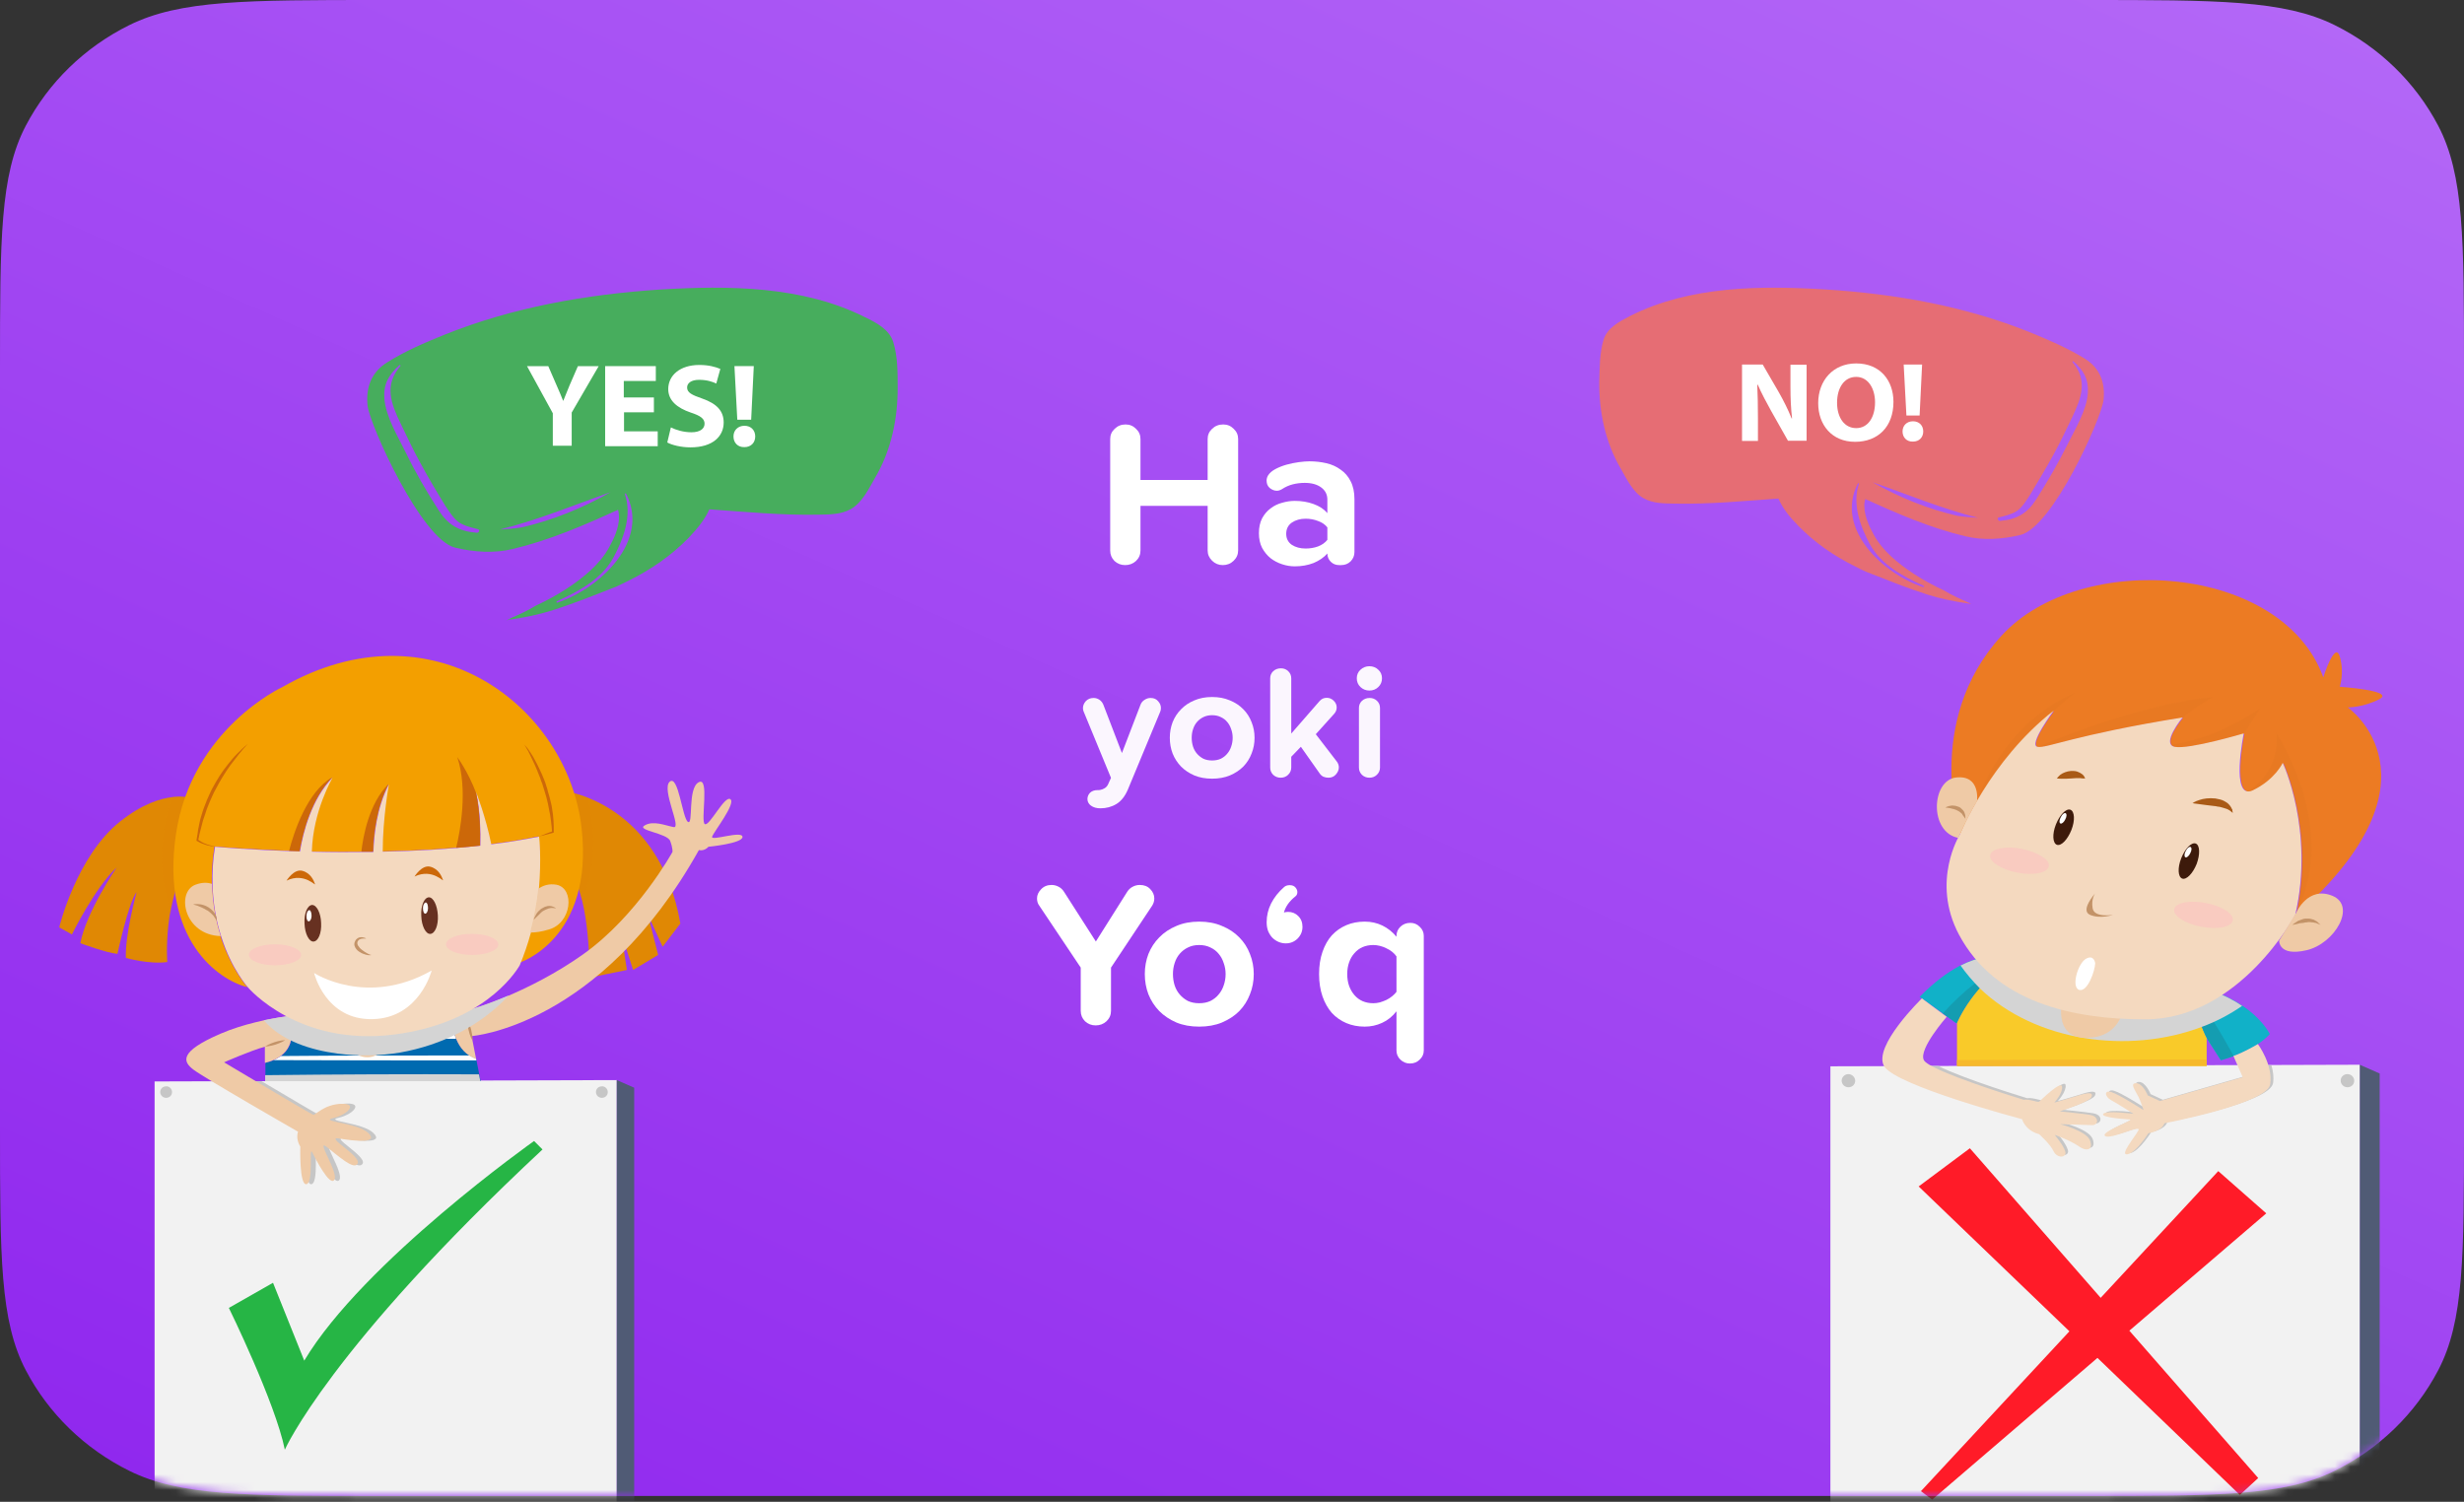 <svg width="315" height="192" viewBox="0 0 315 192" fill="none" xmlns="http://www.w3.org/2000/svg">
<rect x="0" y="0" width="315" height="192" fill="#333333" stroke="none"/>
<path d="M0 47.077C0 30.599 0 22.359 3.301 16.065C6.205 10.529 10.839 6.028 16.538 3.207C23.017 0 31.498 0 48.462 0H266.538C283.502 0 291.983 0 298.462 3.207C304.161 6.028 308.795 10.529 311.699 16.065C315 22.359 315 30.599 315 47.077V144.173C315 160.652 315 168.891 311.699 175.185C308.795 180.721 304.161 185.222 298.462 188.043C291.983 191.25 283.502 191.25 266.538 191.25H48.462C31.498 191.25 23.017 191.25 16.538 188.043C10.839 185.222 6.205 180.721 3.301 175.185C0 168.891 0 160.652 0 144.173V47.077Z" fill="url(#paint0_linear)"/>
<mask id="mask0" mask-type="alpha" maskUnits="userSpaceOnUse" x="0" y="0" width="315" height="192">
<path d="M0 47.077C0 30.599 0 22.359 3.301 16.065C6.205 10.529 10.839 6.028 16.538 3.207C23.017 0 31.498 0 48.462 0H266.538C283.502 0 291.983 0 298.462 3.207C304.161 6.028 308.795 10.529 311.699 16.065C315 22.359 315 30.599 315 47.077V144.173C315 160.652 315 168.891 311.699 175.185C308.795 180.721 304.161 185.222 298.462 188.043C291.983 191.25 283.502 191.25 266.538 191.25H48.462C31.498 191.25 23.017 191.25 16.538 188.043C10.839 185.222 6.205 180.721 3.301 175.185C0 168.891 0 160.652 0 144.173V47.077Z" fill="url(#paint1_linear)"/>
</mask>
<g mask="url(#mask0)">
<g opacity="0.95">
<path d="M148.412 90.508C148.412 90.701 148.383 90.859 148.327 90.982L144.192 100.93C143.825 101.795 143.337 102.413 142.73 102.784C142.122 103.154 141.436 103.34 140.673 103.34C140.433 103.34 140.214 103.312 140.016 103.257C139.818 103.202 139.641 103.12 139.486 103.01C139.344 102.914 139.231 102.79 139.146 102.639C139.062 102.502 139.019 102.344 139.019 102.166C139.019 101.85 139.132 101.575 139.358 101.342C139.599 101.122 139.91 101.012 140.291 101.012C140.348 101.012 140.404 101.012 140.461 101.012C140.517 101.012 140.574 101.005 140.631 100.992C140.857 100.951 141.055 100.875 141.224 100.765C141.408 100.655 141.549 100.497 141.648 100.291L142.03 99.447L138.532 90.961C138.475 90.838 138.447 90.694 138.447 90.529C138.447 90.213 138.567 89.918 138.807 89.643C139.062 89.369 139.394 89.231 139.804 89.231C140.072 89.231 140.32 89.307 140.546 89.458C140.772 89.609 140.942 89.822 141.055 90.096L143.429 96.275L145.804 90.096C145.903 89.835 146.072 89.63 146.313 89.478C146.553 89.314 146.814 89.231 147.097 89.231C147.507 89.231 147.825 89.369 148.051 89.643C148.292 89.904 148.412 90.192 148.412 90.508Z" fill="white"/>
<path d="M160.384 94.319C160.384 95.033 160.257 95.705 160.003 96.337C159.762 96.969 159.409 97.525 158.943 98.005C158.476 98.472 157.904 98.85 157.225 99.138C156.561 99.413 155.805 99.55 154.957 99.55C154.109 99.55 153.352 99.413 152.688 99.138C152.024 98.85 151.458 98.472 150.992 98.005C150.525 97.525 150.165 96.969 149.911 96.337C149.67 95.705 149.55 95.033 149.55 94.319C149.55 93.618 149.67 92.952 149.911 92.321C150.165 91.689 150.525 91.14 150.992 90.673C151.458 90.192 152.024 89.815 152.688 89.54C153.352 89.252 154.109 89.108 154.957 89.108C155.805 89.108 156.561 89.252 157.225 89.54C157.904 89.815 158.476 90.192 158.943 90.673C159.409 91.14 159.762 91.689 160.003 92.321C160.257 92.952 160.384 93.618 160.384 94.319ZM157.586 94.319C157.586 93.934 157.522 93.57 157.395 93.227C157.282 92.87 157.112 92.561 156.886 92.3C156.674 92.039 156.405 91.833 156.08 91.682C155.755 91.517 155.381 91.435 154.957 91.435C154.533 91.435 154.158 91.517 153.833 91.682C153.522 91.833 153.253 92.039 153.027 92.3C152.801 92.561 152.631 92.87 152.518 93.227C152.405 93.57 152.349 93.934 152.349 94.319C152.349 94.717 152.405 95.094 152.518 95.451C152.631 95.795 152.801 96.097 153.027 96.358C153.253 96.618 153.522 96.831 153.833 96.996C154.158 97.147 154.533 97.223 154.957 97.223C155.381 97.223 155.755 97.147 156.08 96.996C156.405 96.831 156.674 96.618 156.886 96.358C157.112 96.097 157.282 95.795 157.395 95.451C157.522 95.094 157.586 94.717 157.586 94.319Z" fill="white"/>
<path d="M171.16 98.108C171.16 98.424 171.032 98.726 170.778 99.014C170.538 99.289 170.22 99.427 169.824 99.427C169.612 99.427 169.4 99.385 169.188 99.303C168.99 99.207 168.827 99.063 168.7 98.87L166.304 95.472L165.075 96.749V98.129C165.075 98.486 164.94 98.795 164.672 99.056C164.417 99.303 164.099 99.427 163.718 99.427C163.35 99.427 163.032 99.303 162.764 99.056C162.509 98.795 162.382 98.486 162.382 98.129V86.719C162.382 86.362 162.509 86.06 162.764 85.812C163.032 85.565 163.364 85.442 163.76 85.442C164.128 85.442 164.439 85.565 164.693 85.812C164.947 86.06 165.075 86.362 165.075 86.719V93.783L168.7 89.623C168.94 89.348 169.244 89.211 169.612 89.211C169.951 89.211 170.248 89.334 170.502 89.582C170.757 89.829 170.884 90.117 170.884 90.447C170.884 90.735 170.785 90.996 170.587 91.229L168.212 93.865L170.905 97.367C171.075 97.6 171.16 97.847 171.16 98.108Z" fill="white"/>
<path d="M175.064 85.174C175.516 85.174 175.898 85.325 176.209 85.627C176.52 85.915 176.675 86.279 176.675 86.719C176.675 87.158 176.52 87.529 176.209 87.831C175.898 88.133 175.516 88.284 175.064 88.284C174.626 88.284 174.244 88.133 173.919 87.831C173.608 87.529 173.453 87.158 173.453 86.719C173.453 86.279 173.608 85.915 173.919 85.627C174.244 85.325 174.626 85.174 175.064 85.174ZM176.421 98.129C176.421 98.486 176.287 98.795 176.018 99.056C175.764 99.303 175.446 99.427 175.064 99.427C174.696 99.427 174.378 99.303 174.11 99.056C173.855 98.795 173.728 98.486 173.728 98.129V90.508C173.728 90.151 173.855 89.849 174.11 89.602C174.378 89.355 174.711 89.231 175.106 89.231C175.474 89.231 175.785 89.355 176.039 89.602C176.294 89.849 176.421 90.151 176.421 90.508V98.129Z" fill="white"/>
</g>
<path d="M158.285 70.365C158.285 70.877 158.094 71.319 157.713 71.689C157.331 72.06 156.867 72.245 156.322 72.245C155.795 72.245 155.341 72.06 154.959 71.689C154.578 71.319 154.387 70.877 154.387 70.365V64.672H145.8V70.392C145.8 70.904 145.609 71.345 145.228 71.716C144.846 72.069 144.383 72.245 143.837 72.245C143.31 72.245 142.856 72.069 142.474 71.716C142.111 71.345 141.929 70.904 141.929 70.392V56.119C141.929 55.607 142.12 55.174 142.502 54.821C142.883 54.45 143.347 54.265 143.892 54.265C144.419 54.265 144.864 54.45 145.228 54.821C145.609 55.174 145.8 55.607 145.8 56.119V61.362H154.387V56.119C154.387 55.607 154.578 55.174 154.959 54.821C155.341 54.45 155.813 54.265 156.377 54.265C156.904 54.265 157.349 54.45 157.713 54.821C158.094 55.174 158.285 55.607 158.285 56.119V70.365Z" fill="white"/>
<path d="M173.154 70.577C173.154 71.036 172.99 71.433 172.663 71.769C172.336 72.087 171.936 72.245 171.464 72.245C171.464 72.245 171.418 72.245 171.327 72.245C171.236 72.245 171.191 72.245 171.191 72.245C170.773 72.245 170.419 72.104 170.128 71.822C169.837 71.522 169.692 71.168 169.692 70.763C169.237 71.274 168.647 71.68 167.92 71.981C167.193 72.263 166.393 72.404 165.521 72.404C164.994 72.404 164.458 72.316 163.913 72.139C163.367 71.963 162.877 71.707 162.441 71.371C162.004 71.019 161.641 70.577 161.35 70.047C161.078 69.518 160.941 68.891 160.941 68.167C160.941 67.426 161.078 66.79 161.35 66.261C161.641 65.731 162.004 65.307 162.441 64.99C162.877 64.654 163.367 64.416 163.913 64.275C164.458 64.116 164.994 64.036 165.521 64.036C166.393 64.036 167.193 64.169 167.92 64.434C168.665 64.698 169.255 65.087 169.692 65.599V63.877C169.692 63.224 169.428 62.703 168.901 62.315C168.374 61.927 167.674 61.733 166.802 61.733C166.275 61.733 165.766 61.794 165.276 61.918C164.785 62.041 164.312 62.253 163.858 62.553C163.64 62.677 163.431 62.739 163.231 62.739C162.922 62.739 162.622 62.624 162.332 62.395C162.059 62.165 161.923 61.847 161.923 61.441C161.923 61.212 161.986 60.991 162.113 60.779C162.313 60.462 162.631 60.188 163.068 59.958C163.504 59.729 163.976 59.544 164.485 59.402C165.012 59.261 165.53 59.155 166.039 59.084C166.566 59.014 167.02 58.978 167.402 58.978C168.147 58.978 168.865 59.058 169.555 59.217C170.246 59.376 170.855 59.649 171.382 60.038C171.927 60.408 172.354 60.903 172.663 61.521C172.99 62.139 173.154 62.907 173.154 63.825V70.577ZM169.692 69.015V67.426C169.401 67.055 169.001 66.781 168.492 66.605C168.002 66.411 167.475 66.314 166.911 66.314C166.221 66.314 165.63 66.481 165.139 66.817C164.667 67.152 164.431 67.629 164.431 68.247C164.431 68.847 164.667 69.315 165.139 69.65C165.63 69.968 166.221 70.127 166.911 70.127C167.475 70.127 168.002 70.039 168.492 69.862C169.001 69.668 169.401 69.385 169.692 69.015Z" fill="white"/>
<path d="M147.566 114.859C147.566 115.194 147.475 115.503 147.293 115.786L142.032 123.703V129.238C142.032 129.75 141.841 130.191 141.459 130.562C141.078 130.915 140.614 131.092 140.069 131.092C139.542 131.092 139.088 130.915 138.706 130.562C138.343 130.191 138.161 129.75 138.161 129.238V123.703L132.845 115.759C132.664 115.512 132.573 115.212 132.573 114.859C132.573 114.435 132.745 114.047 133.091 113.694C133.436 113.323 133.881 113.138 134.426 113.138C134.735 113.138 135.026 113.208 135.299 113.349C135.589 113.491 135.826 113.703 136.007 113.985L140.096 120.367L144.104 114.011C144.285 113.729 144.512 113.517 144.785 113.376C145.076 113.217 145.385 113.138 145.712 113.138C146.275 113.138 146.72 113.314 147.048 113.667C147.393 114.02 147.566 114.418 147.566 114.859Z" fill="white"/>
<path d="M160.282 124.524C160.282 125.442 160.119 126.307 159.792 127.119C159.483 127.932 159.028 128.647 158.429 129.264C157.829 129.865 157.093 130.35 156.221 130.721C155.367 131.074 154.394 131.25 153.304 131.25C152.214 131.25 151.241 131.074 150.387 130.721C149.533 130.35 148.806 129.865 148.206 129.264C147.607 128.647 147.143 127.932 146.816 127.119C146.507 126.307 146.353 125.442 146.353 124.524C146.353 123.624 146.507 122.768 146.816 121.956C147.143 121.144 147.607 120.437 148.206 119.837C148.806 119.219 149.533 118.734 150.387 118.381C151.241 118.01 152.214 117.825 153.304 117.825C154.394 117.825 155.367 118.01 156.221 118.381C157.093 118.734 157.829 119.219 158.429 119.837C159.028 120.437 159.483 121.144 159.792 121.956C160.119 122.768 160.282 123.624 160.282 124.524ZM156.684 124.524C156.684 124.03 156.602 123.562 156.439 123.121C156.293 122.662 156.075 122.265 155.785 121.929C155.512 121.594 155.167 121.329 154.749 121.135C154.331 120.923 153.849 120.817 153.304 120.817C152.759 120.817 152.277 120.923 151.859 121.135C151.459 121.329 151.114 121.594 150.823 121.929C150.533 122.265 150.314 122.662 150.169 123.121C150.024 123.562 149.951 124.03 149.951 124.524C149.951 125.036 150.024 125.522 150.169 125.981C150.314 126.422 150.533 126.811 150.823 127.146C151.114 127.481 151.459 127.755 151.859 127.967C152.277 128.161 152.759 128.258 153.304 128.258C153.849 128.258 154.331 128.161 154.749 127.967C155.167 127.755 155.512 127.481 155.785 127.146C156.075 126.811 156.293 126.422 156.439 125.981C156.602 125.522 156.684 125.036 156.684 124.524Z" fill="white"/>
<path d="M166.51 118.487C166.51 119.069 166.301 119.572 165.883 119.996C165.465 120.402 164.965 120.605 164.384 120.605C164.057 120.605 163.748 120.543 163.457 120.42C163.166 120.296 162.903 120.12 162.666 119.89C162.448 119.661 162.266 119.378 162.121 119.043C161.994 118.707 161.93 118.328 161.93 117.904C161.93 117.057 162.121 116.254 162.503 115.494C162.903 114.718 163.448 114.029 164.138 113.429C164.32 113.252 164.565 113.164 164.874 113.164C165.201 113.164 165.447 113.261 165.61 113.455C165.774 113.65 165.856 113.844 165.856 114.038C165.856 114.285 165.774 114.47 165.61 114.594C165.247 114.877 164.929 115.203 164.656 115.574C164.402 115.945 164.229 116.306 164.138 116.66C164.175 116.642 164.247 116.624 164.356 116.607C164.465 116.589 164.565 116.58 164.656 116.58C165.183 116.58 165.619 116.757 165.965 117.11C166.328 117.463 166.51 117.922 166.51 118.487Z" fill="white"/>
<path d="M182.017 134.296C182.017 134.755 181.845 135.143 181.5 135.461C181.172 135.796 180.754 135.964 180.246 135.964C179.773 135.964 179.364 135.796 179.019 135.461C178.692 135.143 178.528 134.755 178.528 134.296V129.291C178.001 129.962 177.383 130.456 176.675 130.774C175.984 131.092 175.248 131.25 174.467 131.25C173.612 131.25 172.831 131.1 172.122 130.8C171.413 130.5 170.796 130.068 170.269 129.503C169.76 128.92 169.36 128.214 169.069 127.384C168.778 126.537 168.633 125.584 168.633 124.524C168.633 123.465 168.778 122.521 169.069 121.691C169.36 120.844 169.76 120.137 170.269 119.572C170.796 119.008 171.413 118.575 172.122 118.275C172.831 117.975 173.612 117.825 174.467 117.825C175.284 117.825 176.038 117.992 176.729 118.328C177.42 118.663 178.019 119.14 178.528 119.758V119.652C178.528 119.193 178.692 118.804 179.019 118.487C179.364 118.151 179.791 117.984 180.3 117.984C180.773 117.984 181.172 118.151 181.5 118.487C181.845 118.804 182.017 119.193 182.017 119.652V134.296ZM178.528 126.802V122.273C178.383 122.062 178.201 121.867 177.983 121.691C177.765 121.514 177.52 121.364 177.247 121.241C176.974 121.099 176.693 120.994 176.402 120.923C176.111 120.852 175.83 120.817 175.557 120.817C175.066 120.817 174.612 120.905 174.194 121.082C173.794 121.258 173.449 121.514 173.158 121.85C172.867 122.168 172.64 122.556 172.477 123.015C172.313 123.474 172.231 123.977 172.231 124.524C172.231 125.089 172.313 125.601 172.477 126.06C172.64 126.502 172.867 126.89 173.158 127.225C173.449 127.561 173.794 127.817 174.194 127.993C174.612 128.17 175.066 128.258 175.557 128.258C175.83 128.258 176.111 128.223 176.402 128.152C176.693 128.064 176.974 127.958 177.247 127.834C177.52 127.693 177.765 127.534 177.983 127.358C178.201 127.181 178.383 126.996 178.528 126.802Z" fill="white"/>
<path d="M37.861 137.641V137.961H60.845L60.755 137.553C53.123 137.553 45.492 137.611 37.861 137.641Z" fill="white"/>
<path d="M19.764 138.257V195.956H78.849V138.083L19.764 138.257Z" fill="#F2F2F2"/>
<path d="M78.848 195.956L81.078 194.559V139.06L78.848 138.082V195.956Z" fill="#505B75"/>
<path d="M77.698 139.619C77.698 140.038 77.374 140.352 76.943 140.352C76.511 140.352 76.188 140.003 76.188 139.619C76.188 139.2 76.511 138.885 76.943 138.885C77.338 138.85 77.698 139.2 77.698 139.619Z" fill="#C6C6C6"/>
<path d="M21.993 139.619C21.993 140.038 21.67 140.353 21.238 140.353C20.807 140.353 20.483 140.003 20.483 139.619C20.483 139.2 20.807 138.886 21.238 138.886C21.634 138.851 21.993 139.2 21.993 139.619Z" fill="#C6C6C6"/>
<path d="M34.903 163.998L29.257 167.211C29.257 167.211 35.191 179.296 36.414 185.338C36.414 185.338 42.096 172.38 69.355 146.954L68.276 145.871C68.276 145.871 46.447 161.308 38.895 173.952L34.903 163.998Z" fill="#26B545"/>
<path d="M57.775 129.526C57.739 129.526 57.703 129.526 57.667 129.526C55.941 129.456 41.34 129.491 40.549 129.526C40.549 129.526 39.003 129.596 36.809 129.91C38.499 134.276 35.407 135.568 33.932 135.882V138.222H61.443L60.868 135.324C58.278 134.415 57.775 131.621 57.775 129.526Z" fill="#006AB0"/>
<path d="M57.775 130.119C57.775 129.909 57.739 129.735 57.739 129.525C57.703 129.525 57.667 129.525 57.631 129.525C55.905 129.455 41.305 129.49 40.514 129.525C40.514 129.525 38.967 129.595 36.773 129.909C36.809 129.944 36.809 130.014 36.809 130.049C43.822 130.049 50.799 130.084 57.775 130.119Z" fill="white"/>
<path d="M37.277 132.179C37.277 132.389 37.277 132.563 37.241 132.738C44.253 132.773 51.302 132.808 58.314 132.808C58.206 132.563 58.135 132.319 58.063 132.074C51.122 132.074 44.181 132.144 37.277 132.179Z" fill="white"/>
<path d="M60.041 134.938C51.986 134.938 43.93 134.938 35.911 135.008C35.623 135.218 35.299 135.393 34.976 135.532C43.606 135.567 52.273 135.567 60.904 135.567L60.868 135.358C60.544 135.218 60.257 135.078 60.041 134.938Z" fill="white"/>
<g style="mix-blend-mode:multiply">
<path d="M43.283 142.902C45.153 142.483 46.483 140.981 44.289 141.086C42.096 141.156 41.017 142.553 40.729 142.483C40.55 142.448 36.63 140.108 33.429 138.222C31.523 138.222 29.653 138.222 27.747 138.257C31.667 140.632 38.751 144.683 38.751 144.683C38.751 144.683 38.392 145.521 39.039 146.604C39.039 146.604 38.895 151.599 39.83 151.389C40.765 151.179 40.118 146.464 40.55 147.303C40.981 148.141 42.815 151.738 43.391 150.83C43.966 149.922 40.981 145.556 42.384 146.604C43.75 147.652 45.944 149.713 46.375 148.735C46.807 147.757 42.024 145.207 44.038 145.556C46.088 145.906 49.108 146.185 47.742 144.858C46.411 143.496 41.377 143.356 43.283 142.902Z" fill="#C6C6C6"/>
</g>
<path d="M72.592 101.234C72.592 101.234 84.351 102.911 86.977 118.069L84.711 121.038L82.841 116.951L84.136 122.086L80.935 124.007L79.425 119.291L80.144 124.007L75.361 124.984C75.361 124.984 75.577 115.1 72.879 111.363L72.592 101.234Z" fill="#E08804"/>
<path opacity="0.3" d="M74.425 115.135C76.152 111.014 76.224 106.334 75.145 101.968C73.634 101.374 72.627 101.234 72.627 101.234L72.915 111.398C73.562 112.341 74.066 113.668 74.425 115.135Z" fill="#E08804"/>
<path d="M44.649 128.303C44.649 128.303 43.354 134.729 46.627 135.148C49.899 135.567 51.122 129.944 50.978 128.303H44.649Z" fill="#EFCAA6"/>
<path d="M36.774 129.909C34.328 130.259 31.056 130.922 28.215 132.145C22.784 134.485 23.432 135.742 24.69 136.72C25.913 137.698 38.104 144.683 38.104 144.683C38.104 144.683 37.745 145.522 38.392 146.604C38.392 146.604 38.248 151.599 39.183 151.389C40.118 151.18 39.471 146.465 39.902 147.303C40.334 148.141 42.168 151.739 42.743 150.83C43.319 149.922 40.334 145.557 41.736 146.604C43.103 147.652 45.297 149.713 45.728 148.735C46.16 147.757 41.377 145.207 43.391 145.557C45.44 145.906 48.461 146.185 47.095 144.858C45.728 143.531 40.694 143.391 42.599 142.937C44.469 142.518 45.8 141.016 43.606 141.121C41.413 141.191 40.334 142.588 40.046 142.518C39.758 142.448 28.646 135.812 28.646 135.812C28.646 135.812 32.135 134.275 33.861 133.821V135.882C35.371 135.533 38.464 134.275 36.774 129.909Z" fill="#EFCAA6"/>
<path d="M36.45 132.983C36.45 132.983 36.306 133.088 36.091 133.192C35.875 133.297 35.551 133.437 35.228 133.542C34.904 133.647 34.58 133.716 34.328 133.751C34.077 133.786 33.897 133.786 33.897 133.786C33.897 133.786 34.041 133.681 34.257 133.577C34.472 133.472 34.796 133.332 35.12 133.227C35.443 133.123 35.767 133.053 36.019 133.018C36.27 132.983 36.45 132.983 36.45 132.983Z" fill="#C39368"/>
<path d="M91.04 106.962C91.255 106.334 94.096 102.736 93.377 102.177C92.658 101.619 90.68 105.705 90.105 105.356C89.529 105.006 90.752 99.209 89.314 100.012C87.875 100.78 88.666 105.53 87.947 105.076C87.228 104.587 86.724 98.964 85.609 99.942C84.531 100.92 87.192 105.949 86.113 105.74C85.034 105.53 83.524 104.867 82.409 105.53C81.294 106.159 85.322 106.508 85.681 107.521C86.041 108.499 85.969 108.918 85.969 108.918C85.969 108.918 81.474 117.091 74.533 122.016C67.736 126.836 59.717 129.525 57.775 129.56C57.775 131.69 58.314 134.45 60.868 135.393L60.292 132.459C60.292 132.459 76.691 131.306 89.35 108.674C89.35 108.674 89.997 108.883 90.572 108.255C90.572 108.255 94.924 107.836 94.924 106.997C94.888 106.124 90.824 107.591 91.04 106.962Z" fill="#EFCAA6"/>
<path d="M59.681 130.224C59.681 130.224 59.789 130.399 59.897 130.643C60.005 130.888 60.113 131.237 60.221 131.586C60.292 131.936 60.364 132.285 60.4 132.564C60.436 132.844 60.4 133.018 60.4 133.018C60.4 133.018 60.292 132.844 60.185 132.599C60.077 132.355 59.969 132.005 59.897 131.656C59.825 131.307 59.753 130.958 59.717 130.678C59.681 130.399 59.681 130.224 59.681 130.224Z" fill="#C39368"/>
<g style="mix-blend-mode:multiply">
<path d="M43.139 134.694C45.8 135.043 48.533 135.008 51.194 134.554C56.481 133.611 61.479 131.131 65.04 127.255C61.623 128.722 58.782 129.525 57.739 129.525C57.703 129.525 57.667 129.525 57.632 129.525C56.912 129.49 54.071 129.49 50.907 129.49C50.978 129.036 50.978 128.617 50.943 128.337H44.613C44.613 128.337 44.505 128.791 44.433 129.49C42.312 129.49 40.729 129.525 40.478 129.525C40.478 129.525 38.931 129.595 36.738 129.909C35.839 130.049 34.796 130.223 33.717 130.433C35.982 133.087 39.758 134.24 43.139 134.694Z" fill="#D4D4D4"/>
</g>
<path d="M24.69 102.107C24.69 102.107 20.986 100.571 15.376 105.006C9.766 109.442 7.572 118.558 7.572 118.558L9.191 119.466C9.191 119.466 12.175 113.424 14.909 110.909C14.909 110.909 11.061 116.497 10.269 120.584C10.269 120.584 13.65 121.841 15.016 121.946C15.016 121.946 16.419 115.379 17.462 114.052C17.462 114.052 15.951 119.606 16.095 122.47C16.095 122.47 19.044 123.308 21.382 122.993C21.382 122.993 20.77 114.856 24.366 109.756L24.69 102.107Z" fill="#E08804"/>
<path opacity="0.3" d="M21.957 101.933C21.454 103.33 21.13 104.867 20.986 106.019C20.663 108.22 20.555 110.42 20.878 112.62C21.094 114.018 21.382 115.38 21.814 116.707C22.209 114.402 22.964 111.817 24.439 109.757L24.727 102.073C24.691 102.108 23.684 101.688 21.957 101.933Z" fill="#E08804"/>
<path d="M74.353 105.88C72.627 90.407 55.294 76.891 36.126 87.823C36.126 87.823 24.474 93.166 22.496 106.648C20.518 120.13 27.927 125.299 31.631 126.207C31.631 126.207 25.589 119.571 27.423 108.22C27.423 108.22 31.846 108.604 38.284 108.813C38.715 106.369 39.794 102.073 42.455 99.383C42.455 99.383 39.938 103.609 39.794 108.848C42.203 108.918 44.865 108.918 47.67 108.883C47.742 106.788 48.101 103.26 49.648 100.256C49.648 100.256 48.856 104.518 48.856 108.848C52.92 108.779 57.2 108.534 61.335 108.08C61.371 106.334 61.335 103.679 60.796 101.234C60.796 101.234 62.019 104.343 62.738 107.905C64.859 107.661 66.909 107.312 68.851 106.927C68.851 106.927 69.858 114.891 66.298 123.308C66.406 123.168 66.442 123.064 66.442 123.064C66.442 123.064 75.936 120.025 74.353 105.88Z" fill="#F39F00"/>
<path d="M68.923 106.962C66.945 107.346 64.895 107.696 62.809 107.94C62.09 104.378 60.867 101.269 60.867 101.269C61.407 103.714 61.443 106.403 61.407 108.115C57.271 108.569 52.992 108.813 48.928 108.883C48.928 104.552 49.719 100.291 49.719 100.291C48.137 103.295 47.813 106.822 47.741 108.918C44.972 108.953 42.311 108.953 39.866 108.883C40.01 103.644 42.527 99.418 42.527 99.418C39.866 102.107 38.751 106.368 38.355 108.848C31.954 108.674 27.495 108.254 27.495 108.254C27.207 109.966 27.135 111.572 27.171 113.074C27.243 115.659 27.675 117.859 28.286 119.745C29.617 123.971 31.738 126.277 31.738 126.277C31.738 126.277 38.175 133.856 50.474 132.249C61.479 130.817 65.686 124.705 66.442 123.413C67.017 122.016 67.484 120.653 67.844 119.326C68.383 117.3 68.707 115.414 68.887 113.738C69.247 109.686 68.923 106.962 68.923 106.962Z" fill="#F4D9BF"/>
<path d="M31.667 95.122C31.271 95.541 30.875 95.996 30.516 96.45C30.156 96.904 29.797 97.392 29.437 97.847L28.933 98.58L28.466 99.314C28.178 99.802 27.855 100.326 27.603 100.85C27.459 101.095 27.315 101.374 27.207 101.619L26.848 102.422L26.524 103.225C26.416 103.505 26.308 103.784 26.236 104.064C26.128 104.343 26.057 104.622 25.949 104.902L25.733 105.74C25.661 106.019 25.589 106.299 25.517 106.578L25.337 107.451L25.301 107.347C25.445 107.451 25.625 107.556 25.805 107.661C25.985 107.766 26.165 107.836 26.344 107.905C26.524 107.975 26.704 108.045 26.92 108.08C27.099 108.15 27.315 108.15 27.495 108.22C27.279 108.185 27.099 108.22 26.884 108.15C26.668 108.115 26.488 108.08 26.308 108.01C26.128 107.94 25.913 107.871 25.733 107.801C25.553 107.731 25.373 107.626 25.194 107.521L25.122 107.486V107.416L25.265 106.543C25.301 106.264 25.337 105.95 25.409 105.67L25.589 104.797C25.661 104.518 25.769 104.238 25.841 103.959C25.913 103.679 26.021 103.4 26.128 103.121L26.452 102.282L26.812 101.479C26.92 101.2 27.064 100.955 27.207 100.676C27.351 100.431 27.495 100.152 27.639 99.907C27.783 99.663 27.963 99.383 28.106 99.139L28.61 98.405L29.149 97.707C29.509 97.253 29.904 96.764 30.336 96.345C30.768 95.926 31.199 95.472 31.667 95.122Z" fill="#CC6809"/>
<path d="M66.946 95.122C67.126 95.297 67.305 95.507 67.449 95.681C67.593 95.891 67.737 96.1 67.881 96.31C68.168 96.729 68.384 97.183 68.636 97.637L68.96 98.301C69.068 98.545 69.175 98.755 69.283 98.999C69.391 99.244 69.463 99.453 69.571 99.698C69.679 99.942 69.751 100.187 69.823 100.431C69.895 100.676 70.003 100.92 70.038 101.165L70.254 101.898L70.434 102.632C70.506 102.876 70.542 103.121 70.578 103.365L70.686 104.098L70.758 104.867C70.794 105.356 70.794 105.88 70.794 106.369V106.439L70.722 106.473C70.146 106.613 69.535 106.788 68.96 106.928C69.535 106.683 70.075 106.473 70.65 106.264L70.578 106.369C70.542 105.88 70.506 105.391 70.434 104.902L70.326 104.168L70.182 103.435C70.146 103.19 70.075 102.946 70.038 102.701L69.859 101.968L69.643 101.234C69.571 100.99 69.499 100.746 69.427 100.536C69.355 100.291 69.283 100.047 69.175 99.837C69.103 99.593 69.032 99.348 68.924 99.139C68.744 98.685 68.564 98.196 68.348 97.742C68.132 97.288 67.917 96.834 67.701 96.38C67.593 96.17 67.485 95.926 67.341 95.716C67.198 95.507 67.126 95.297 66.946 95.122Z" fill="#CC6809"/>
<path d="M52.992 112.062C52.992 112.062 53.927 110.525 55.006 110.804C56.084 111.084 56.48 112.062 56.624 112.481C56.804 112.9 55.329 110.944 52.992 112.062Z" fill="#CC6809"/>
<path d="M36.63 112.586C36.63 112.586 37.565 111.049 38.644 111.328C39.723 111.608 40.118 112.586 40.262 113.005C40.442 113.424 38.967 111.468 36.63 112.586Z" fill="#CC6809"/>
<path d="M40.154 124.391C40.154 124.391 46.879 128.792 55.186 124.076C55.186 124.076 53.639 130.154 47.634 130.293C41.592 130.433 40.154 124.391 40.154 124.391Z" fill="white"/>
<path d="M46.807 119.99C46.807 119.99 46.735 119.99 46.627 119.99C46.519 119.99 46.339 119.99 46.16 120.025C46.088 120.06 45.98 120.095 45.908 120.13C45.836 120.2 45.8 120.269 45.728 120.339C45.728 120.374 45.692 120.444 45.692 120.479C45.692 120.549 45.656 120.619 45.692 120.654C45.692 120.724 45.728 120.828 45.8 120.933C45.872 121.038 45.944 121.108 46.016 121.212C46.087 121.282 46.195 121.387 46.303 121.457C46.411 121.527 46.483 121.597 46.591 121.667C46.699 121.736 46.771 121.771 46.879 121.841C47.059 121.946 47.202 122.016 47.31 122.051C47.418 122.086 47.49 122.086 47.49 122.086C47.49 122.086 47.418 122.121 47.31 122.121C47.166 122.121 46.987 122.121 46.771 122.051C46.555 121.981 46.303 121.911 46.088 121.771C45.98 121.701 45.836 121.632 45.728 121.527C45.62 121.422 45.512 121.317 45.44 121.178C45.368 121.038 45.296 120.898 45.296 120.689C45.296 120.584 45.332 120.549 45.332 120.479C45.368 120.374 45.404 120.339 45.44 120.235C45.512 120.095 45.656 119.99 45.764 119.92C45.908 119.85 46.016 119.815 46.16 119.815C46.411 119.815 46.555 119.885 46.699 119.92C46.771 119.955 46.807 119.99 46.807 119.99Z" fill="#C39368"/>
<path d="M24.977 113.109C22.496 114.052 23.503 119.536 28.214 119.676C27.603 117.825 27.171 115.589 27.099 113.005C26.596 112.83 25.912 112.76 24.977 113.109Z" fill="#EFCAA6"/>
<path d="M71.152 113.109C70.181 112.935 69.39 113.214 68.815 113.633C68.635 115.31 68.311 117.231 67.772 119.221C68.455 119.221 69.246 119.117 70.145 118.837C73.094 118.034 73.526 113.598 71.152 113.109Z" fill="#EFCAA6"/>
<path d="M24.689 115.624C24.689 115.624 24.941 115.554 25.337 115.589C25.517 115.589 25.768 115.624 25.984 115.694C26.2 115.764 26.452 115.869 26.667 116.008C26.883 116.148 27.099 116.323 27.243 116.497C27.315 116.602 27.387 116.672 27.459 116.777C27.53 116.882 27.566 116.952 27.602 117.056C27.674 117.231 27.71 117.406 27.71 117.51C27.71 117.615 27.71 117.685 27.71 117.685C27.71 117.685 27.674 117.65 27.602 117.545C27.566 117.51 27.53 117.44 27.494 117.371C27.459 117.301 27.387 117.266 27.351 117.161C27.315 117.091 27.243 117.021 27.171 116.952C27.099 116.882 27.027 116.812 26.955 116.742C26.883 116.672 26.775 116.602 26.703 116.532C26.631 116.463 26.523 116.393 26.416 116.358C26.308 116.288 26.236 116.253 26.128 116.183C26.02 116.148 25.912 116.078 25.84 116.043C25.625 115.939 25.445 115.869 25.265 115.799C24.905 115.694 24.689 115.624 24.689 115.624Z" fill="#C39368"/>
<path d="M71.081 116.148C71.081 116.148 70.865 116.078 70.541 116.078C70.469 116.078 70.362 116.078 70.29 116.113C70.218 116.113 70.11 116.148 70.038 116.183C69.858 116.253 69.678 116.323 69.498 116.427C69.427 116.462 69.319 116.532 69.247 116.602C69.175 116.672 69.067 116.742 69.031 116.812C68.959 116.881 68.887 116.951 68.815 117.021C68.743 117.091 68.671 117.161 68.635 117.196C68.527 117.301 68.42 117.405 68.348 117.475C68.276 117.545 68.24 117.58 68.24 117.58C68.24 117.58 68.24 117.51 68.276 117.44C68.276 117.405 68.312 117.335 68.348 117.266C68.384 117.196 68.384 117.126 68.456 117.056C68.527 116.916 68.635 116.707 68.779 116.567C68.851 116.497 68.923 116.392 69.031 116.323C69.103 116.253 69.211 116.148 69.319 116.113C69.427 116.043 69.534 116.008 69.642 115.938C69.75 115.903 69.894 115.869 70.002 115.834C70.11 115.834 70.254 115.799 70.362 115.834C70.469 115.834 70.577 115.869 70.649 115.903C70.937 115.973 71.081 116.148 71.081 116.148Z" fill="#C39368"/>
<path d="M41.053 117.999C41.125 119.291 40.693 120.339 40.082 120.374C39.507 120.409 38.967 119.361 38.931 118.069C38.859 116.777 39.291 115.729 39.902 115.694C40.477 115.694 41.017 116.707 41.053 117.999Z" fill="#673121"/>
<path d="M39.831 117.091C39.831 117.475 39.651 117.79 39.471 117.79C39.291 117.79 39.147 117.475 39.183 117.056C39.183 116.672 39.363 116.358 39.543 116.358C39.723 116.358 39.831 116.707 39.831 117.091Z" fill="white"/>
<path d="M55.977 117.021C56.049 118.313 55.617 119.361 55.006 119.396C54.43 119.431 53.891 118.383 53.855 117.091C53.783 115.799 54.215 114.751 54.826 114.716C55.401 114.716 55.905 115.729 55.977 117.021Z" fill="#673121"/>
<path d="M54.719 116.113C54.719 116.497 54.539 116.811 54.359 116.811C54.179 116.811 54.071 116.497 54.071 116.078C54.071 115.694 54.251 115.379 54.431 115.379C54.611 115.379 54.719 115.694 54.719 116.113Z" fill="white"/>
<path d="M38.499 122.086C38.499 122.819 36.989 123.413 35.154 123.413C33.321 123.413 31.81 122.819 31.81 122.051C31.81 121.318 33.321 120.724 35.154 120.724C37.025 120.724 38.499 121.353 38.499 122.086Z" fill="#F9CBC0"/>
<path d="M63.708 120.759C63.708 121.492 62.198 122.086 60.364 122.086C58.53 122.086 57.02 121.492 57.02 120.724C57.02 119.99 58.53 119.361 60.364 119.396C62.198 119.396 63.708 119.99 63.708 120.759Z" fill="#F9CBC0"/>
<path d="M36.954 108.779C37.385 108.779 37.817 108.813 38.284 108.813C38.716 106.369 39.795 102.073 42.456 99.383C39.291 101.199 37.601 106.299 36.954 108.779Z" fill="#CC6809"/>
<path d="M47.67 108.883C47.742 106.788 48.101 103.26 49.648 100.257C47.166 102.701 46.411 106.997 46.195 108.883C46.699 108.883 47.166 108.883 47.67 108.883Z" fill="#CC6809"/>
<path d="M58.315 108.395C59.321 108.325 60.364 108.22 61.371 108.115C61.407 106.404 61.371 103.784 60.868 101.374C59.789 98.545 58.458 96.799 58.458 96.799C59.825 100.885 58.854 106.194 58.315 108.395Z" fill="#CC6809"/>
<path d="M33.897 137.454V138.222H61.407L61.227 137.349C52.129 137.314 42.995 137.349 33.897 137.454Z" fill="#D4D4D4"/>
<path d="M114.757 49.478C114.788 53.484 113.932 57.608 111.855 61.109C111.091 62.445 110.205 64.284 108.769 65.085C107.486 65.798 106.019 65.768 104.584 65.798C99.94 65.887 95.327 65.442 90.683 65.115C90.102 66.421 89.186 67.548 88.025 68.765C85.825 71.02 83.259 72.8 80.387 74.224C79.868 74.462 79.379 74.729 78.86 74.966C76.141 76.034 73.422 77.132 70.641 78.022C68.839 78.586 67.067 78.942 65.203 79.209C65.051 79.239 64.928 79.268 64.776 79.298C64.959 79.209 65.173 79.12 65.356 79.001C66.395 78.556 67.495 78.052 68.442 77.459C69.847 76.806 71.222 76.064 72.536 75.203C74.582 73.838 76.66 72.177 77.852 70.011C78.493 68.854 79.104 67.548 79.135 66.183C79.135 65.827 79.104 65.501 79.012 65.174C74.644 67.162 70.275 69.061 65.539 70.189C63.218 70.753 60.621 70.604 58.177 70.011C53.869 68.972 47.27 54.315 46.995 51.882C46.751 49.627 47.423 47.639 49.439 46.363C51.73 44.909 54.297 43.811 56.802 42.802C65.57 39.271 74.949 37.639 84.389 37.016C93.127 36.482 102.598 36.541 110.572 40.547C112.038 41.259 113.718 42.12 114.207 43.781C114.757 45.591 114.757 47.579 114.757 49.478ZM61.14 67.667C60.254 67.43 59.46 67.281 58.666 66.777C57.993 66.332 57.291 65.204 56.863 64.551C55.763 62.771 54.694 60.961 53.686 59.092C52.8 57.49 52.036 55.828 51.242 54.196C49.989 51.615 49.072 49.241 51.181 46.808C51.242 46.719 51.15 46.6 51.058 46.689C49.684 47.935 49.011 49.093 49.134 50.932C49.317 53.306 50.875 55.798 51.883 57.875C53.105 60.397 54.511 62.801 56.038 65.174C57.26 67.103 58.666 67.934 60.957 68.112C61.201 68.142 61.385 67.756 61.14 67.667ZM78.065 62.919C73.33 64.581 68.808 66.48 63.89 67.697C64.837 67.637 65.753 67.578 66.67 67.43C70.672 66.51 74.46 64.967 78.065 62.919ZM80.021 63.097C79.99 63.038 79.868 63.097 79.898 63.187C80.815 65.916 79.715 68.883 78.401 71.317C76.904 74.046 73.941 75.619 71.191 76.865C71.1 76.924 71.13 77.073 71.252 77.043C76.629 75.263 83.198 69.15 80.021 63.097Z" fill="#47AD5D"/>
<path d="M70.672 57.016V52.832L67.373 46.809H70.092L71.161 49.272C71.497 50.014 71.711 50.548 71.986 51.23H72.016C72.261 50.607 72.505 50.014 72.811 49.272L73.88 46.809H76.538L73.086 52.743V56.986H70.672V57.016Z" fill="white"/>
<path d="M83.626 52.712H79.776V55.145H84.084V57.044H77.363V46.808H83.84V48.707H79.746V50.813H83.595V52.712H83.626Z" fill="white"/>
<path d="M85.764 54.641C86.406 54.967 87.383 55.264 88.391 55.264C89.491 55.264 90.072 54.819 90.072 54.166C90.072 53.543 89.583 53.157 88.3 52.742C86.558 52.149 85.428 51.199 85.428 49.745C85.428 47.995 86.925 46.659 89.4 46.659C90.591 46.659 91.446 46.897 92.088 47.164L91.569 49.033C91.141 48.825 90.408 48.558 89.369 48.558C88.33 48.558 87.841 49.004 87.841 49.538C87.841 50.19 88.422 50.487 89.797 50.962C91.66 51.615 92.516 52.564 92.516 54.018C92.516 55.739 91.171 57.193 88.269 57.193C87.078 57.193 85.886 56.896 85.306 56.57L85.764 54.641Z" fill="white"/>
<path d="M93.769 55.798C93.769 54.997 94.349 54.433 95.174 54.433C95.999 54.433 96.549 54.997 96.549 55.798C96.549 56.599 95.999 57.163 95.174 57.163C94.319 57.193 93.769 56.599 93.769 55.798ZM94.257 53.662L93.891 46.808H96.365L96.029 53.662H94.257Z" fill="white"/>
<path d="M301.666 202.4L304.219 200.8V137.241L301.666 136.121V202.4Z" fill="#505B75"/>
<path d="M233.999 136.322V202.401H301.666V136.122L233.999 136.322Z" fill="#F2F2F2"/>
<path d="M289.722 155.121L283.585 149.721L268.552 165.921L251.831 146.801L245.283 151.681L264.557 170.201L245.571 190.64L247.013 191.72L268.141 173.601L286.344 191.12L288.692 188.96L272.218 170.121L289.722 155.121Z" fill="#FF1B28"/>
<path d="M300.965 138.161C300.965 138.641 300.594 139.001 300.1 139.001C299.606 139.001 299.235 138.601 299.235 138.161C299.235 137.681 299.606 137.321 300.1 137.321C300.594 137.321 300.965 137.721 300.965 138.161Z" fill="#C6C6C6"/>
<path d="M237.169 138.161C237.169 138.641 236.798 139.001 236.304 139.001C235.81 139.001 235.439 138.601 235.439 138.161C235.439 137.681 235.851 137.321 236.304 137.321C236.757 137.321 237.169 137.721 237.169 138.161Z" fill="#C6C6C6"/>
<path d="M257.557 122.841C257.516 122.801 252.862 119.881 245.407 127.441L250.144 130.841C250.185 130.801 252.368 125.521 257.557 122.841Z" fill="#11B1C8"/>
<path d="M248.373 129.561L250.144 130.841C250.144 130.841 252.286 125.681 257.351 122.961C253.851 124.321 250.927 126.721 248.373 129.561Z" fill="#149DB1"/>
<path d="M279.88 125.881C272.302 124.241 257.557 122.801 257.557 122.801C252.368 125.481 250.185 130.801 250.185 130.801V136.281H282.104V132.681L282.351 133.081C281.156 131.241 279.88 125.881 279.88 125.881Z" fill="#F9CA29"/>
<path d="M250.185 135.521V136.281H282.104V135.441C271.437 135.441 260.811 135.481 250.185 135.521Z" fill="#F6B92B"/>
<path d="M290.176 132.201C290.176 132.201 288.446 128.561 282.68 126.641C281.939 126.401 280.992 126.161 279.88 125.921C279.88 125.921 281.157 131.281 282.351 133.121L283.916 135.561C283.916 135.521 288.076 134.521 290.176 132.201Z" fill="#11B1C8"/>
<path d="M280.209 127.121C280.662 128.801 281.527 131.801 282.351 133.081L283.916 135.521C283.916 135.521 284.616 135.361 285.563 135.001C283.957 132.241 282.515 129.321 280.209 127.121Z" fill="#149DB1"/>
<g style="mix-blend-mode:multiply">
<path d="M281.485 131.281C283.339 130.601 285.069 129.681 286.634 128.601C285.604 127.881 284.286 127.201 282.68 126.641C281.939 126.401 280.991 126.161 279.879 125.921C272.301 124.281 257.557 122.841 257.557 122.841C257.516 122.801 254.962 121.241 250.638 123.441C251.379 124.481 252.203 125.441 253.109 126.361C260.193 133.161 272.095 134.841 281.485 131.281Z" fill="#D4D4D4"/>
</g>
<g style="mix-blend-mode:multiply">
<path d="M267.567 142.321C266.249 142.121 263.778 141.881 263.778 141.881C263.778 141.881 267.484 140.721 267.814 140.081C268.143 139.401 267.361 139.481 266.208 139.841C265.096 140.201 263.078 140.761 263.078 140.761C263.078 140.761 264.19 139.561 264.066 138.721C263.942 137.881 261.307 140.521 261.142 140.641C260.936 140.761 259.906 140.281 259.165 140.401C259.165 140.401 251.093 137.961 247.798 136.281C245.697 136.281 243.144 136.321 241.043 136.361C243.062 138.881 258.835 142.881 258.835 142.881C258.835 142.881 259.206 144.321 261.018 144.801C261.018 144.801 262.46 146.081 262.872 147.001C263.325 147.921 264.601 147.841 264.354 147.001C264.107 146.161 262.995 144.881 262.995 144.881C262.995 144.881 264.931 145.561 266.043 146.321C267.155 147.121 268.02 146.761 267.484 145.521C266.908 144.321 263.695 143.521 263.695 143.521C263.695 143.521 266.825 143.601 267.732 143.641C268.761 143.721 268.885 142.521 267.567 142.321Z" fill="#C6C6C6"/>
</g>
<g style="mix-blend-mode:multiply">
<path d="M286.47 136.161L287.088 137.561L276.503 140.601L274.938 139.881C274.938 139.881 274.32 138.321 273.455 138.321C272.59 138.321 273.373 139.281 273.785 140.121C274.155 140.961 274.403 141.761 274.403 141.761C274.403 141.761 271.231 139.721 270.243 139.441C269.254 139.201 269.543 140.121 270.243 140.481C270.943 140.841 273.126 142.241 273.126 142.241C273.126 142.241 269.625 141.761 269.254 142.241C268.884 142.721 272.137 142.921 272.673 142.961C273.249 143.041 268.76 144.601 269.502 145.081C270.243 145.561 274.197 143.521 273.744 144.361C273.291 145.201 271.231 147.641 272.385 147.401C273.497 147.161 275.02 144.721 275.02 144.721C275.02 144.721 276.709 144.481 277.08 143.441C277.08 143.441 290.177 140.961 290.588 138.481C290.712 137.681 290.588 136.921 290.382 136.201C289.023 136.161 287.747 136.121 286.47 136.161Z" fill="#C6C6C6"/>
</g>
<path d="M263.735 127.441C263.735 127.441 262.17 132.761 266.824 132.681C271.478 132.601 271.601 128.161 271.601 128.161L263.735 127.441Z" fill="#EFCAA6"/>
<path d="M304.22 89.361C306.197 88.281 299.113 87.801 299.113 87.801C299.113 87.801 299.731 86.001 299.113 83.921C298.495 81.881 297.012 86.601 297.012 86.601C291.782 72.081 265.959 70.242 255.868 81.281C245.778 92.321 250.638 106.721 250.638 106.721C250.638 106.721 254.386 97.361 262.623 90.881C262.623 90.881 259.287 95.281 260.563 95.521C261.799 95.721 265.053 94.041 279.097 91.761C279.097 91.761 276.255 95.121 278.108 95.521C279.92 95.881 286.922 93.801 286.922 93.801C286.922 93.801 285.192 102.441 288.075 101.081C290.999 99.721 291.905 97.561 291.905 97.561C291.905 97.561 295.942 106.161 293.553 117.001C313.239 99.561 300.142 90.441 300.142 90.441C300.142 90.441 302.202 90.441 304.22 89.361Z" fill="#EC7B23"/>
<path d="M291.823 97.521C291.823 97.521 290.876 99.641 287.993 101.041C285.069 102.401 286.84 93.761 286.84 93.761C286.84 93.761 279.838 95.841 278.026 95.481C276.214 95.121 279.015 91.721 279.015 91.721C264.97 94.001 261.717 95.681 260.481 95.481C259.246 95.281 262.54 90.841 262.54 90.841C254.303 97.281 250.555 106.681 250.555 106.681C250.555 106.681 246.808 112.641 250.432 119.481C255.045 128.121 264.888 130.321 274.237 130.321C286.346 130.321 293.429 116.961 293.429 116.961C295.901 106.121 291.823 97.521 291.823 97.521Z" fill="#F4D9BF"/>
<path d="M252.739 102.441C252.739 102.441 253.233 99.041 250.062 99.401C246.891 99.761 246.602 106.401 250.35 107.121C250.35 107.121 251.627 104.241 252.739 102.441Z" fill="#EFCAA6"/>
<path d="M293.554 116.681C293.554 116.681 295.037 113.241 298.167 114.521C301.297 115.801 298.496 120.641 294.872 121.481C291.248 122.321 291.371 120.241 291.371 120.241L293.554 116.681Z" fill="#EFCAA6"/>
<path d="M267.854 123.161C267.854 123.161 267.73 122.001 266.7 122.561C265.63 123.121 264.723 126.281 265.836 126.561C266.906 126.801 267.812 124.121 267.854 123.161Z" fill="white"/>
<path d="M262.953 99.521C262.953 99.521 263.117 99.281 263.406 99.041C263.735 98.801 264.229 98.601 264.765 98.561C265.012 98.561 265.3 98.561 265.547 98.641C265.794 98.721 266 98.841 266.165 98.961C266.247 99.041 266.33 99.081 266.371 99.161C266.412 99.201 266.453 99.281 266.495 99.361C266.536 99.481 266.577 99.521 266.577 99.521C266.577 99.521 266.495 99.521 266.371 99.521C266.247 99.521 266.124 99.521 265.959 99.481C265.794 99.481 265.588 99.481 265.424 99.481C265.218 99.481 265.012 99.521 264.806 99.521C264.394 99.561 263.941 99.561 263.57 99.561C263.241 99.561 262.953 99.521 262.953 99.521Z" fill="#A95A16"/>
<path d="M280.292 102.681C280.292 102.681 280.621 102.441 281.156 102.281C281.692 102.081 282.433 102.001 283.216 102.081C283.422 102.121 283.586 102.161 283.792 102.201C283.998 102.241 284.163 102.321 284.328 102.401C284.492 102.481 284.657 102.601 284.781 102.681C284.904 102.801 285.028 102.921 285.11 103.041C285.193 103.161 285.275 103.281 285.316 103.401C285.398 103.481 285.398 103.601 285.398 103.681C285.44 103.841 285.44 103.921 285.44 103.921C285.44 103.921 285.357 103.881 285.234 103.761C285.151 103.721 285.11 103.641 285.028 103.601C284.945 103.561 284.822 103.481 284.74 103.441C284.616 103.401 284.492 103.361 284.369 103.321C284.245 103.281 284.122 103.241 283.957 103.201C283.792 103.161 283.669 103.121 283.504 103.121C283.339 103.081 283.174 103.041 283.01 103.041C282.68 103.001 282.351 102.961 282.021 102.921C281.692 102.881 281.404 102.841 281.115 102.801C280.703 102.761 280.292 102.681 280.292 102.681Z" fill="#A95A16"/>
<path d="M267.854 114.201C267.854 114.201 265.877 116.401 267.195 116.961C268.513 117.521 270.119 116.961 270.119 116.961C270.119 116.961 267.73 117.361 267.524 116.121C267.318 114.881 267.854 114.201 267.854 114.201Z" fill="#C39368"/>
<path d="M248.703 103.241C248.703 103.241 248.867 103.121 249.197 103.041C249.362 103.001 249.568 102.961 249.773 103.001C249.979 103.001 250.226 103.081 250.432 103.161C250.556 103.201 250.638 103.281 250.721 103.361C250.803 103.441 250.885 103.521 250.968 103.601C251.05 103.681 251.091 103.801 251.133 103.881C251.174 103.961 251.174 104.041 251.215 104.121C251.256 104.281 251.256 104.401 251.256 104.521C251.256 104.601 251.256 104.681 251.256 104.681C251.256 104.681 251.215 104.641 251.174 104.561C251.133 104.521 251.133 104.481 251.091 104.441C251.05 104.401 251.009 104.321 250.968 104.281C250.927 104.241 250.885 104.161 250.844 104.081C250.803 104.041 250.762 103.961 250.68 103.921C250.556 103.801 250.432 103.721 250.268 103.641C250.185 103.601 250.103 103.561 250.021 103.521C249.938 103.521 249.856 103.441 249.773 103.441C249.609 103.401 249.444 103.361 249.279 103.321C248.909 103.281 248.703 103.241 248.703 103.241Z" fill="#C39368"/>
<path d="M296.642 118.241C296.642 118.241 296.601 118.201 296.477 118.161C296.395 118.121 296.23 118.081 296.107 118.001C296.024 118.001 295.942 117.961 295.86 117.961C295.777 117.921 295.654 117.921 295.571 117.921C295.489 117.921 295.365 117.881 295.242 117.881C295.118 117.881 295.036 117.881 294.912 117.921C294.789 117.921 294.706 117.921 294.583 117.961C294.459 118.001 294.377 118.001 294.253 118.001C294.171 118.041 294.048 118.001 293.965 118.041C293.883 118.081 293.8 118.081 293.677 118.121C293.347 118.201 293.059 118.241 293.059 118.241C293.059 118.241 293.224 118.081 293.553 117.881C293.636 117.841 293.718 117.761 293.8 117.721C293.883 117.681 294.006 117.641 294.13 117.601C294.253 117.561 294.377 117.521 294.459 117.481C294.583 117.441 294.706 117.441 294.83 117.441C294.954 117.441 295.077 117.441 295.201 117.441C295.324 117.441 295.448 117.481 295.571 117.521C295.695 117.561 295.819 117.561 295.901 117.641C295.983 117.681 296.107 117.761 296.189 117.801C296.354 117.921 296.436 118.041 296.519 118.121C296.642 118.161 296.642 118.241 296.642 118.241Z" fill="#C39368"/>
<path d="M280.827 110.441C280.332 111.681 279.509 112.521 278.973 112.321C278.438 112.121 278.355 110.961 278.85 109.721C279.344 108.481 280.168 107.641 280.703 107.841C281.238 108.041 281.28 109.201 280.827 110.441Z" fill="#3D1A0B"/>
<path d="M280.003 109.081C279.838 109.441 279.55 109.681 279.385 109.601C279.221 109.521 279.221 109.161 279.427 108.801C279.591 108.441 279.88 108.201 280.044 108.281C280.209 108.361 280.209 108.721 280.003 109.081Z" fill="white"/>
<path d="M264.806 106.121C264.312 107.361 263.488 108.201 262.953 108.001C262.417 107.801 262.335 106.641 262.829 105.401C263.323 104.161 264.147 103.321 264.683 103.521C265.218 103.721 265.3 104.881 264.806 106.121Z" fill="#3D1A0B"/>
<path d="M264.024 104.761C263.859 105.121 263.571 105.361 263.406 105.281C263.241 105.201 263.241 104.841 263.447 104.481C263.612 104.121 263.9 103.881 264.065 103.961C264.23 104.041 264.23 104.401 264.024 104.761Z" fill="white"/>
<path d="M285.44 117.681C285.275 118.521 283.463 118.881 281.404 118.481C279.344 118.081 277.779 117.081 277.944 116.241C278.109 115.401 279.921 115.041 281.98 115.441C284.081 115.841 285.605 116.841 285.44 117.681Z" fill="#F9CBC0"/>
<path d="M261.923 110.761C261.758 111.601 259.946 111.961 257.887 111.561C255.828 111.161 254.263 110.161 254.427 109.321C254.592 108.481 256.404 108.121 258.464 108.521C260.564 108.961 262.129 109.961 261.923 110.761Z" fill="#F9CBC0"/>
<path d="M245.696 127.641C245.696 127.641 239.353 133.801 240.877 136.321C242.442 138.841 258.504 143.081 258.504 143.081C258.504 143.081 258.875 144.521 260.687 145.001C260.687 145.001 262.129 146.281 262.54 147.201C262.994 148.121 264.27 148.041 264.023 147.201C263.776 146.361 262.664 145.081 262.664 145.081C262.664 145.081 264.6 145.761 265.712 146.521C266.824 147.321 267.689 146.961 267.153 145.721C266.577 144.521 263.364 143.721 263.364 143.721C263.364 143.721 266.494 143.801 267.4 143.841C268.306 143.921 268.43 142.681 267.112 142.521C265.794 142.321 263.323 142.081 263.323 142.081C263.323 142.081 267.03 140.921 267.359 140.281C267.689 139.601 266.906 139.681 265.753 140.041C264.641 140.401 262.623 140.961 262.623 140.961C262.623 140.961 263.735 139.761 263.611 138.921C263.488 138.081 260.852 140.721 260.687 140.841C260.481 140.961 259.452 140.481 258.71 140.601C258.71 140.601 246.602 136.921 245.943 135.521C245.243 134.121 248.867 130.001 248.867 130.001L245.696 127.641Z" fill="#F4D9BF"/>
<path d="M285.522 135.001L286.717 137.721L276.132 140.761L274.567 140.041C274.567 140.041 273.949 138.481 273.084 138.481C272.219 138.481 273.002 139.441 273.414 140.281C273.784 141.121 274.032 141.921 274.032 141.921C274.032 141.921 270.86 139.881 269.872 139.601C268.883 139.361 269.172 140.281 269.872 140.641C270.572 141.001 272.755 142.401 272.755 142.401C272.755 142.401 269.254 141.921 268.883 142.401C268.513 142.881 271.766 143.081 272.302 143.121C272.878 143.201 268.389 144.761 269.13 145.241C269.872 145.721 273.826 143.681 273.373 144.521C272.92 145.361 270.86 147.801 272.013 147.561C273.125 147.321 274.649 144.881 274.649 144.881C274.649 144.881 276.338 144.641 276.709 143.601C276.709 143.601 289.805 141.121 290.217 138.641C290.629 136.161 288.652 133.481 288.652 133.481C288.652 133.481 286.758 134.601 285.522 135.001Z" fill="#F4D9BF"/>
<g opacity="0.4">
<path opacity="0.4" d="M252.739 102.441C254.633 99.161 257.887 94.521 262.582 90.841L265.259 88.561C255.663 92.721 252.739 102.441 252.739 102.441Z" fill="#D7711F"/>
<path opacity="0.4" d="M260.481 95.481C261.717 95.681 264.97 94.001 279.014 91.721C279.014 91.721 278.973 91.761 278.932 91.841C280.785 90.281 282.927 89.121 282.927 89.121C273.166 89.961 260.481 95.481 260.481 95.481Z" fill="#D7711F"/>
<path opacity="0.4" d="M277.533 95.201C277.615 95.361 277.78 95.441 278.027 95.481C279.839 95.841 286.841 93.761 286.841 93.761C286.841 93.761 286.841 93.841 286.799 93.961C287.788 92.321 288.982 90.521 288.982 90.521C282.804 94.761 277.615 95.161 277.533 95.201Z" fill="#D7711F"/>
<path opacity="0.4" d="M290.999 93.681C291.576 98.761 287.375 101.161 287.334 101.161C287.54 101.201 287.746 101.161 287.993 101.041C290.917 99.681 291.823 97.521 291.823 97.521C291.823 97.521 295.818 105.961 293.512 116.681C299.195 105.921 290.999 93.681 290.999 93.681Z" fill="#D7711F"/>
</g>
<path d="M205 43.441C205.466 41.889 207.093 41.07 208.459 40.364C216.046 36.553 225.057 36.497 233.37 37.005C242.352 37.569 251.275 39.15 259.588 42.51C262.001 43.498 264.413 44.542 266.593 45.897C268.512 47.111 269.151 49.003 268.919 51.148C268.657 53.463 262.408 67.409 258.28 68.397C255.926 68.961 253.484 69.103 251.275 68.566C246.77 67.493 242.613 65.687 238.457 63.795C238.369 64.106 238.311 64.416 238.34 64.755C238.369 66.025 238.951 67.296 239.561 68.397C240.695 70.457 242.671 72.038 244.619 73.337C245.869 74.156 247.177 74.862 248.514 75.483C249.444 76.047 250.49 76.527 251.45 76.951C251.624 77.035 251.827 77.12 252.002 77.233C251.856 77.205 251.74 77.176 251.595 77.148C249.822 76.894 248.136 76.555 246.421 76.019C243.776 75.172 241.189 74.127 238.602 73.111C238.108 72.885 237.614 72.659 237.149 72.405C234.416 71.05 231.975 69.357 229.882 67.211C228.748 66.054 227.905 64.981 227.353 63.739C222.935 64.049 218.546 64.473 214.127 64.388C212.761 64.36 211.366 64.388 210.145 63.711C208.779 62.977 207.936 61.198 207.21 59.928C205.233 56.568 204.419 52.672 204.448 48.833C204.506 47.055 204.477 45.163 205 43.441ZM255.664 66.59C257.844 66.421 259.181 65.63 260.344 63.795C261.768 61.537 263.105 59.25 264.297 56.851C265.285 54.846 266.768 52.475 266.913 50.245C267.029 48.494 266.39 47.365 265.082 46.208C264.995 46.123 264.908 46.236 264.966 46.321C266.942 48.636 266.07 50.894 264.908 53.35C264.152 54.903 263.425 56.484 262.582 58.008C261.623 59.758 260.606 61.48 259.559 63.202C259.152 63.852 258.484 64.924 257.844 65.32C257.118 65.799 256.333 65.941 255.49 66.166C255.257 66.251 255.461 66.618 255.664 66.59ZM250.229 65.941C251.101 66.082 251.973 66.138 252.874 66.195C248.223 65.037 243.892 63.202 239.387 61.65C242.817 63.598 246.421 65.066 250.229 65.941ZM245.869 75.059C245.985 75.087 246.014 74.946 245.927 74.89C243.311 73.704 240.491 72.208 239.067 69.611C237.817 67.296 236.771 64.473 237.643 61.876C237.672 61.819 237.555 61.734 237.526 61.791C234.503 67.578 240.753 73.394 245.869 75.059Z" fill="#E66D74"/>
<path d="M222.702 56.314V46.603H225.347L227.411 50.16C227.992 51.176 228.603 52.39 229.039 53.491H229.097C228.952 52.221 228.893 50.894 228.893 49.454V46.631H230.957V56.343H228.574L226.452 52.588C225.87 51.543 225.202 50.301 224.708 49.172L224.65 49.2C224.708 50.471 224.737 51.854 224.737 53.435V56.371H222.702V56.314Z" fill="white"/>
<path d="M242.061 51.374C242.061 54.564 240.085 56.484 237.149 56.484C234.184 56.484 232.44 54.31 232.44 51.543C232.44 48.636 234.358 46.462 237.294 46.462C240.404 46.462 242.061 48.692 242.061 51.374ZM234.852 51.487C234.852 53.378 235.783 54.733 237.294 54.733C238.835 54.733 239.707 53.322 239.707 51.43C239.707 49.68 238.835 48.184 237.294 48.184C235.754 48.184 234.852 49.596 234.852 51.487Z" fill="white"/>
<path d="M243.224 55.157C243.224 54.395 243.776 53.858 244.561 53.858C245.346 53.858 245.869 54.395 245.869 55.157C245.869 55.919 245.346 56.455 244.561 56.455C243.747 56.484 243.224 55.919 243.224 55.157ZM243.718 53.124L243.369 46.603H245.723L245.404 53.124H243.718Z" fill="white"/>
</g>
<defs>
<linearGradient id="paint0_linear" x1="315" y1="0" x2="190.193" y2="276.958" gradientUnits="userSpaceOnUse">
<stop stop-color="#B469F7"/>
<stop offset="1" stop-color="#8F26EE"/>
</linearGradient>
<linearGradient id="paint1_linear" x1="315" y1="0" x2="190.193" y2="276.958" gradientUnits="userSpaceOnUse">
<stop stop-color="#B469F7"/>
<stop offset="1" stop-color="#8F26EE"/>
</linearGradient>
</defs>
</svg>
